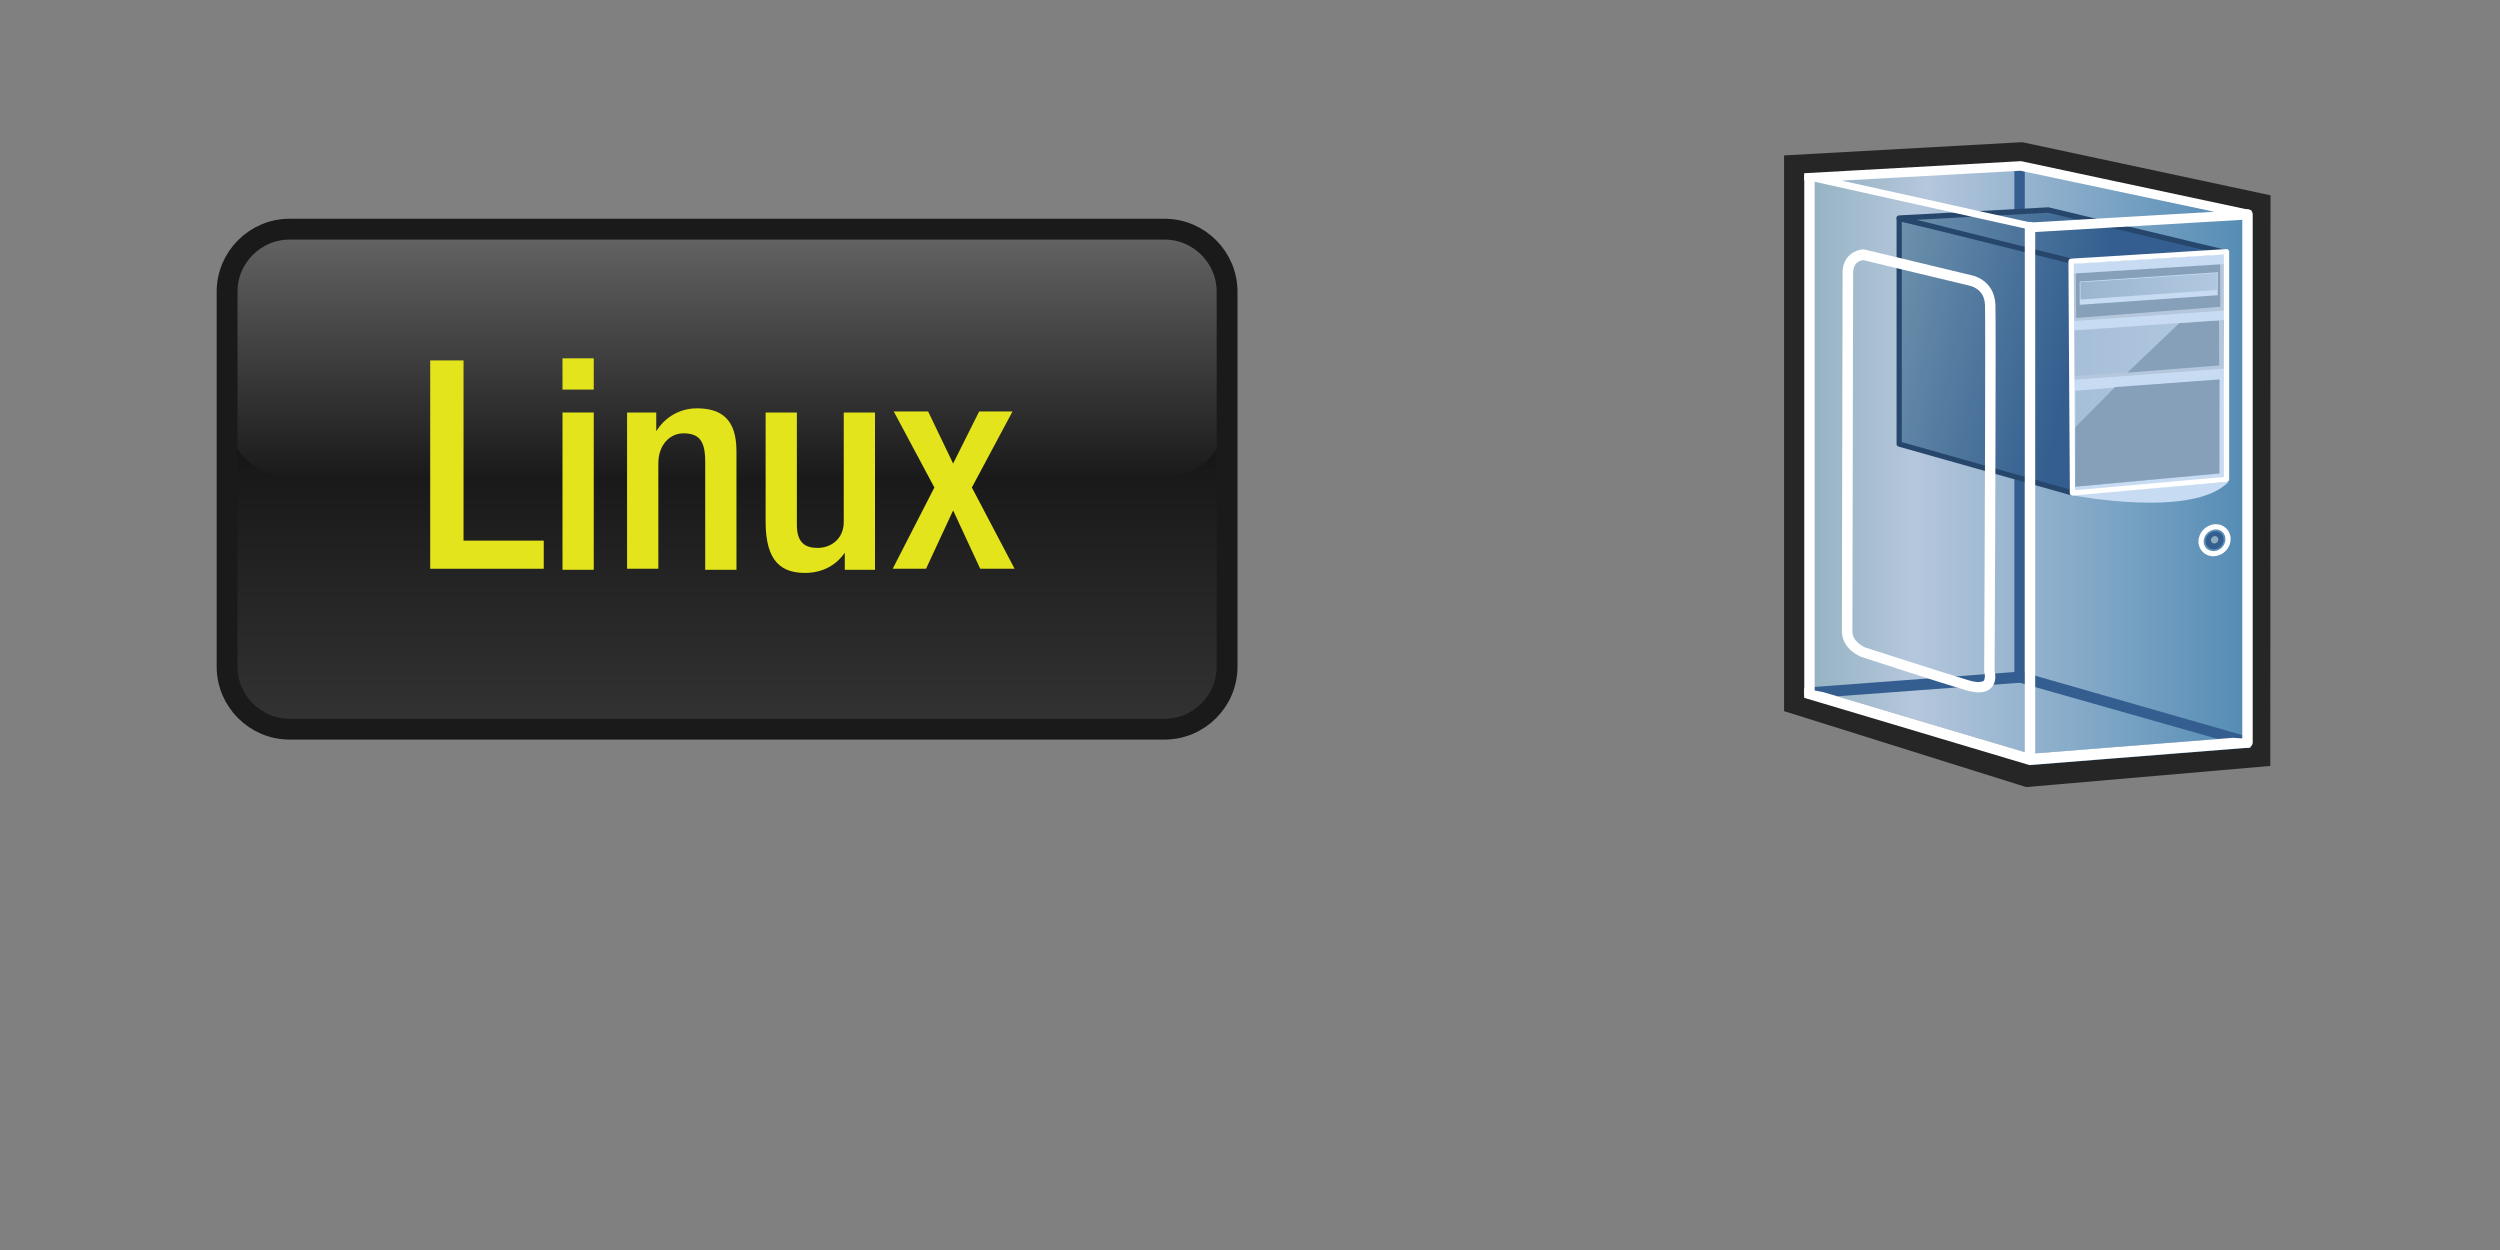 <?xml version="1.0" encoding="utf-8"?>
<!DOCTYPE svg PUBLIC "-//W3C//DTD SVG 1.0//EN" "http://www.w3.org/TR/2001/REC-SVG-20010904/DTD/svg10.dtd">
<svg xmlns="http://www.w3.org/2000/svg" xmlns:xlink="http://www.w3.org/1999/xlink" width="240" height="120" viewBox="0 0 240 120" overflow="visible" enable-background="new 0 0 240 120" xml:space="preserve">

<rect x="0" y="0" width="240" height="120" fill="#808080" stroke="none"/>

<g id="Layer_1">

<path id="template" fill="none" d="M239.5,109.5c0,5.5-4.5,10-10,10H9.5c-5.5,0-10-4.5-10-10V9.5c0-5.5,4.5-10,10-10h220
	c5.5,0,10,4.5,10,10V109.5z"/>
<linearGradient id="DECAL_AREA_1_" gradientUnits="userSpaceOnUse" x1="57.8" y1="-450" x2="57.8" y2="-402" gradientTransform="matrix(1 0 0 -1 12 -380)">
	<stop  offset="0" style="stop-color:#333333"/>
	<stop  offset="1" style="stop-color:#000000"/>
</linearGradient>
<path id="DECAL_AREA_2_" fill="url(#DECAL_AREA_1_)" d="M117.8,64c0,3.3-2.7,6-6,6h-84c-3.3,0-6-2.7-6-6V28c0-3.3,2.7-6,6-6h84
	c3.3,0,6,2.7,6,6V64z"/>
<linearGradient id="Reflection_2_" gradientUnits="userSpaceOnUse" x1="57.8" y1="-425.75" x2="57.8" y2="-401.75" gradientTransform="matrix(1 0 0 -1 12 -380)">
	<stop  offset="0" style="stop-color:#1A1A1A"/>
	<stop  offset="1" style="stop-color:#666666"/>
</linearGradient>
<path id="Reflection_1_" fill="url(#Reflection_2_)" d="M117.8,39.8c0,3.3-2.7,6-6,6h-84c-3.3,0-6-2.7-6-6v-12c0-3.3,2.7-6,6-6h84
	c3.3,0,6,2.7,6,6V39.8z"/>
<path id="DecalBorder" fill="none" stroke="#1A1A1A" stroke-width="2" d="M117.8,64c0,3.3-2.7,6-6,6h-84c-3.3,0-6-2.7-6-6V28
	c0-3.3,2.7-6,6-6h84c3.3,0,6,2.7,6,6V64z"/>
<g id="Linux">
	<path fill="#E4E41C" d="M41.3,34.6h3.2v17.3h7.7v2.7H41.3V34.6z"/>
	<path fill="#E4E41C" d="M54,34.4h3v3h-3V34.4z M54,39.6h3v15.1h-3V39.6z"/>
	<path fill="#E4E41C" d="M60.1,39.6H63v1.8l0,0c0.8-1.3,2.2-2.2,3.9-2.2c2.3,0,3.8,1,3.8,4.1v11.4h-3V44.3c0-2-0.6-2.7-2.1-2.7
		c-1.2,0-2.4,1-2.4,2.9v10.1h-3v-15H60.1z"/>
	<path fill="#E4E41C" d="M81.2,52.9L81.2,52.9C80.4,54.2,79,55,77.3,55c-2.2,0-3.8-1-3.8-4.9V39.6h3v10.8c0,1.7,0.8,2.2,2,2.2
		s2.5-0.8,2.5-2.5V39.6h3v15.1h-2.9v-1.8H81.2z"/>
	<path fill="#E4E41C" d="M89.7,46.8l-3.9-7.3h3.3l2.4,5l2.5-5h3.2l-3.9,7.3l4.1,7.8h-3.3L91.5,49l-2.6,5.6h-3.2L89.7,46.8z"/>
</g>

<polygon fill="#262626" points="215.81,71.57 215.83,20.47 193.96,15.8 173.41,16.94 173.41,66.7 194.75,73.39 "/>
<path fill="#262626" d="M171.27,68.27l0-53.35l22.86-1.27l23.84,5.1l-0.02,52.82v1.96l-23.44,2.03L171.27,68.27L171.27,68.27z
	 M175.54,18.96l0,46.16l19.43,6.09l18.69-1.62l0.02-47.4l-19.89-4.25L175.54,18.96L175.54,18.96z"/>
<linearGradient id="SVGID_1_" gradientUnits="userSpaceOnUse" x1="171.644" y1="46.934" x2="216.872" y2="46.934">
	<stop  offset="0" style="stop-color:#8EAEBD"/>
	<stop  offset="0.269" style="stop-color:#B5C7DC"/>
	<stop  offset="1" style="stop-color:#518AB3"/>
</linearGradient>
<polygon fill="url(#SVGID_1_)" points="215.88,20.59 215.86,71.48 194.74,73.28 194.71,21.85 "/>
<linearGradient id="SVGID_2_" gradientUnits="userSpaceOnUse" x1="171.644" y1="45.163" x2="216.872" y2="45.163">
	<stop  offset="0" style="stop-color:#8EAEBD"/>
	<stop  offset="0.269" style="stop-color:#B5C7DC"/>
	<stop  offset="1" style="stop-color:#518AB3"/>
</linearGradient>
<polygon fill="url(#SVGID_2_)" points="194.88,73.29 173.46,66.61 173.45,17.04 194.94,21.8 "/>
<linearGradient id="SVGID_3_" gradientUnits="userSpaceOnUse" x1="173.68" y1="17.142" x2="215.348" y2="20.627">
	<stop  offset="0" style="stop-color:#8EAEBD"/>
	<stop  offset="0.269" style="stop-color:#B5C7DC"/>
	<stop  offset="1" style="stop-color:#518AB3"/>
</linearGradient>
<polygon fill="url(#SVGID_3_)" points="194.91,21.83 173.49,17.07 194,15.93 215.88,20.58 "/>
<g>
	<path fill="#335E8F" d="M193.38,65.05v-49c0-0.28,0.22-0.5,0.5-0.5l0,0c0.28,0,0.5,0.22,0.5,0.5l0,0v49c0,0.27-0.23,0.5-0.5,0.5
		l0,0C193.6,65.55,193.38,65.33,193.38,65.05L193.38,65.05z"/>
</g>
<g>
	<linearGradient id="SVGID_4_" gradientUnits="userSpaceOnUse" x1="169.637" y1="29.64" x2="198.536" y2="35.857">
		<stop  offset="0" style="stop-color:#8EAEBD"/>
		<stop  offset="1" style="stop-color:#335E8F"/>
	</linearGradient>
	<polygon fill="url(#SVGID_4_)" points="198.9,47.31 182.32,42.63 182.32,20.99 198.93,24.83 	"/>
	<path fill="#26466B" d="M198.83,47.55l-16.58-4.68c-0.11-0.03-0.18-0.13-0.18-0.24l0,0l0-21.64c0-0.08,0.04-0.15,0.09-0.2l0,0
		c0.06-0.05,0.14-0.06,0.21-0.05l0,0l16.61,3.84c0.11,0.02,0.19,0.13,0.19,0.24l0,0l-0.03,22.48c0,0.08-0.04,0.15-0.1,0.2l0,0
		c-0.04,0.03-0.1,0.05-0.15,0.05l0,0C198.88,47.56,198.85,47.56,198.83,47.55L198.83,47.55z M198.9,47.31l0.07-0.24L198.9,47.31
		L198.9,47.31z M182.57,42.44l16.08,4.54l0.03-21.95l-16.11-3.73L182.57,42.44L182.57,42.44z"/>
</g>
<g>
	<linearGradient id="SVGID_5_" gradientUnits="userSpaceOnUse" x1="171.238" y1="20.921" x2="202.733" y2="22.956">
		<stop  offset="0" style="stop-color:#8EAEBD"/>
		<stop  offset="1" style="stop-color:#335E8F"/>
	</linearGradient>
	<polygon fill="url(#SVGID_5_)" points="199.07,25.12 182.32,20.94 196.65,20.16 213.73,24.26 	"/>
	<path fill="#26466B" d="M199,25.36l-16.75-4.18c-0.12-0.03-0.2-0.14-0.19-0.27l0,0c0.01-0.12,0.11-0.22,0.23-0.23l0,0l14.34-0.78
		l0.07,0.01l17.08,4.1c0.12,0.03,0.2,0.14,0.19,0.26l0,0c-0.01,0.13-0.11,0.22-0.24,0.23l0,0l-14.66,0.85L199,25.36L199,25.36z
		 M199.06,25.12l0.06-0.24L199.06,25.12L199.06,25.12z M183.99,21.1l15.1,3.77l12.93-0.76l-15.4-3.69L183.99,21.1L183.99,21.1z"/>
</g>
<path fill="#335E8F" stroke="#335E8F" stroke-width="0.5" d="M173.45,66.81l0-0.56l20.51-1.53l21.83,6.26v0.57l-20.92,1.66h-0.03
	 M194.86,72.91l0.04-0.28L194.86,72.91L194.86,72.91z M174.98,66.7l19.89,5.92l19.48-1.53l-20.42-5.8L174.98,66.7L174.98,66.7z"/>
<path fill="#C7DBF2" d="M198.82,47.52c0,0,11.76,2.33,15.14-1.29"/>
<linearGradient id="SVGID_6_" gradientUnits="userSpaceOnUse" x1="184.477" y1="33.409" x2="213.132" y2="33.409">
	<stop  offset="0" style="stop-color:#9BB5CF"/>
	<stop  offset="1" style="stop-color:#B1C8E0"/>
</linearGradient>
<polygon fill="url(#SVGID_6_)" points="213.26,30.48 213.29,35.33 199.02,36.34 199,31.54 "/>
<path fill="#B5C7DC" d="M198.79,31.33l14.46-1.07l0.23-0.02l0.03,5.29l-14.69,1.04L198.79,31.33L198.79,31.33z M199.21,31.74
	l0.02,4.36l13.84-0.98l-0.02-4.41L199.21,31.74L199.21,31.74z"/>
<path fill="#335E8F" d="M213.47,51.79c0,0.48-0.39,0.91-0.88,0.95c-0.48,0.04-0.87-0.31-0.87-0.79c0-0.47,0.39-0.89,0.87-0.94
	C213.09,50.95,213.47,51.3,213.47,51.79z"/>
<g>
	<path fill="#FFFFFF" d="M211.05,51.98c0.01-0.84,0.68-1.56,1.52-1.65l0,0c0.05,0,0.1-0.01,0.15-0.01l0,0
		c0.79,0,1.42,0.62,1.42,1.42l0,0c0,0.85-0.67,1.58-1.53,1.65l0,0c-0.04,0-0.09,0.01-0.13,0.01l0,0
		C211.69,53.41,211.05,52.78,211.05,51.98L211.05,51.98z M212.62,50.83c-0.59,0.05-1.08,0.59-1.07,1.15l0,0
		c0,0.54,0.4,0.92,0.93,0.93l0,0c0.03,0,0.06,0,0.09,0l0,0c0.59-0.04,1.08-0.57,1.07-1.16l0,0c-0.01-0.54-0.39-0.92-0.92-0.93l0,0
		C212.69,50.82,212.66,50.82,212.62,50.83L212.62,50.83z"/>
</g>
<polygon fill="#86A0BA" points="213.34,25.07 213.36,29.66 199.1,30.76 199.08,25.95 "/>
<path fill="#C7DBF2" d="M199.65,27.03l13.19-0.89l0.07,0l-0.01,2.2l-13.25,0.92L199.65,27.03L199.65,27.03z M199.78,27.16l0.02,1.52
	l13-0.92l-0.02-1.48L199.78,27.16L199.78,27.16z"/>
<path fill="#B5C7DC" d="M198.86,25.75l14.47-0.89l0.22-0.01l0.03,5.02L198.88,31L198.86,25.75L198.86,25.75z M199.29,26.16
	l0.02,4.36l13.84-1.07l-0.02-4.15L199.29,26.16L199.29,26.16z"/>
<linearGradient id="SVGID_7_" gradientUnits="userSpaceOnUse" x1="199.718" y1="27.484" x2="212.864" y2="27.484">
	<stop  offset="0" style="stop-color:#9BB5CF"/>
	<stop  offset="1" style="stop-color:#B1C8E0"/>
</linearGradient>
<polygon fill="url(#SVGID_7_)" points="212.84,26.22 212.86,27.83 199.74,28.75 199.72,27.1 "/>
<polygon fill="#C7DBF2" points="198.92,25.29 213.51,24.4 213.54,25.35 198.87,26.27 198.86,25.29 "/>
<path fill="#8EAEBD" d="M212.96,51.79c0,0.19-0.16,0.37-0.36,0.38c-0.2,0.02-0.35-0.13-0.35-0.32c0-0.2,0.16-0.37,0.35-0.38
	C212.8,51.45,212.96,51.59,212.96,51.79z"/>
<linearGradient id="SVGID_8_" gradientUnits="userSpaceOnUse" x1="184.495" y1="41.463" x2="213.151" y2="41.463">
	<stop  offset="0" style="stop-color:#9BB5CF"/>
	<stop  offset="1" style="stop-color:#B1C8E0"/>
</linearGradient>
<polygon fill="url(#SVGID_8_)" points="213.28,36.25 213.31,45.66 199.04,46.67 199.02,37.31 "/>
<path fill="#C7DBF2" d="M198.81,36.48l14.46-1.07l0.23-0.02l0.03,10.48l-14.69,1.32l-0.02-5.52V36.48z M199.23,37.45l0.02,9.27
	l13.84-1.26l-0.02-9.03l-13.84,1.08V37.45z"/>
<polygon fill="#86A0BA" points="213.03,30.75 213.04,35.08 204.23,35.77 209.22,31.02 "/>
<polygon fill="#86A0BA" points="213.07,36.43 213.05,45.45 199.22,46.71 199.23,41.01 203.05,37.16 "/>
<polygon fill="#C7DBF2" points="199.09,30.82 213.72,29.8 213.71,30.7 199.08,31.71 199.08,30.82 "/>
<g>
	<path fill="#FFFFFF" d="M194.38,72.74V21.8c0-0.28,0.22-0.5,0.5-0.5l0,0c0.27,0,0.5,0.22,0.5,0.5l0,0v50.94
		c0,0.28-0.23,0.5-0.5,0.5l0,0C194.6,73.24,194.38,73.02,194.38,72.74L194.38,72.74z"/>
</g>
<g>
	<path fill="#FFFFFF" d="M173.21,66.58V17.19c0-0.27,0.22-0.5,0.5-0.5l0,0c0.27,0,0.5,0.22,0.5,0.5l0,0v49.39
		c0,0.28-0.23,0.5-0.5,0.5l0,0C173.43,67.08,173.21,66.85,173.21,66.58L173.21,66.58z"/>
</g>
<g>
	<path fill="#FFFFFF" d="M215.26,71.28V20.59c0-0.28,0.22-0.5,0.5-0.5l0,0c0.28,0,0.5,0.22,0.5,0.5l0,0v50.68
		c0,0.28-0.22,0.5-0.5,0.5l0,0C215.48,71.78,215.26,71.55,215.26,71.28L215.26,71.28z"/>
</g>
<g>
	<path fill="#FFFFFF" d="M198.78,47.52c-0.05-0.05-0.08-0.11-0.08-0.19l0,0l-0.13-22.24l0.25,0l0.01,0.25l-0.01-0.25l-0.25,0
		c0-0.14,0.1-0.25,0.24-0.26l0,0l14.92-0.92c0.07,0,0.14,0.02,0.19,0.07l0,0c0.05,0.05,0.08,0.11,0.08,0.19l0,0v21.84
		c0,0.13-0.1,0.24-0.23,0.25l0,0l-14.79,1.31c-0.01,0-0.01,0-0.02,0l0,0C198.89,47.58,198.83,47.56,198.78,47.52L198.78,47.52z
		 M199.2,47.06l14.29-1.27V24.44l-14.41,0.89L199.2,47.06L199.2,47.06z"/>
</g>
<g>
	<path fill="#FFFFFF" d="M189.95,66.47c-0.35,0-0.75-0.07-1.23-0.21l0,0c-2.81-0.83-10.03-3.2-10.07-3.21l0,0
		c-0.02-0.03-1.77-0.66-1.83-2.41l0,0c0-0.05,0-0.13,0-0.23l0,0c0-3.12,0.07-33.31,0.07-34.16l0,0c0-0.03,0-0.07,0-0.12l0,0
		c-0.04-0.41,0.19-1.95,1.9-2.19l0,0l0.19,0.01l10.27,2.47c0.04,0,2.2,0.4,2.31,2.82l0,0c0.01,0.43,0.02,2.07,0.02,4.46l0,0
		c0,9.21-0.09,29.32-0.1,30.66l0,0c0.03,0.11,0.07,0.32,0.07,0.59l0,0c0,0.29-0.05,0.66-0.31,0.99l0,0
		c-0.26,0.33-0.71,0.53-1.25,0.53l0,0C189.97,66.47,189.96,66.47,189.95,66.47L189.95,66.47z M189,65.31
		c0.41,0.12,0.73,0.17,0.95,0.17l0,0c0.65-0.06,0.52-0.18,0.6-0.52l0,0c0-0.2-0.05-0.37-0.05-0.37l0,0l-0.02-0.15
		c0-0.03,0.1-21.21,0.1-30.73l0,0c0-2.38-0.01-4.04-0.02-4.42l0,0c-0.04-0.87-0.4-1.28-0.76-1.54l0,0
		c-0.37-0.26-0.71-0.32-0.74-0.33l0,0l-10.2-2.45c-0.94,0.18-0.93,0.89-0.96,1.19l0,0c0,0.04,0,0.04,0,0.04l0,0l0,0.06
		c0,0.04-0.07,31.01-0.07,34.17l0,0c0,0.1,0,0.17,0,0.22l0,0c0,0.46,0.27,0.83,0.59,1.1l0,0c0.29,0.25,0.57,0.38,0.59,0.39l0,0
		C179.13,62.17,186.25,64.49,189,65.31L189,65.31z"/>
</g>

<g>
	<path fill="#FFFFFF" d="M173.45,17.28l0-0.42l20.56-1.14l21.88,4.67v0.42l-20.97,1.24h-0.03 M194.91,21.83l0.04-0.21L194.91,21.83
		L194.91,21.83z M174.99,17.2l19.94,4.42l19.52-1.14l-20.47-4.33L174.99,17.2L174.99,17.2z"/>
	<path fill="#FFFFFF" d="M194.89,22.3v-0.43l-19.96-4.42l0.03-0.42l-1.27,0.07l0,0.19l0,0l-0.5,0l0.01-0.66l20.82-1.16l22.11,4.72
		v0.2v0.66l-21.22,1.25H194.89L194.89,22.3z M194.94,21.36l17.63-1.03l-18.61-3.94l-17.15,0.95L194.94,21.36L194.94,21.36z
		 M214.47,20.64l1.12-0.07l-1.09-0.23L214.47,20.64L214.47,20.64z"/>
</g>
<g>
	<polygon fill="#FFFFFF" points="173.45,66.4 173.45,66.81 194.84,73.19 194.87,73.19 215.79,71.54 215.79,71.18 214.35,71.09 
		194.87,72.62 174.98,66.7 	"/>
	<path fill="#FFFFFF" d="M194.8,73.44l-21.6-6.45l0-0.19l0-0.41l0-0.3l1.85,0.36l19.85,5.91l19.47-1.53l1.67,0.11v0.24v0.58
		l-21.17,1.68H194.8L194.8,73.44z M194.87,72.94l19.9-1.58l-0.4-0.03l-19.53,1.53l-19.91-5.92l-0.42-0.08L194.87,72.94L194.87,72.94
		z M173.4,66.64l0.05-0.25L173.4,66.64L173.4,66.64z"/>
</g>
</g>

</svg>
